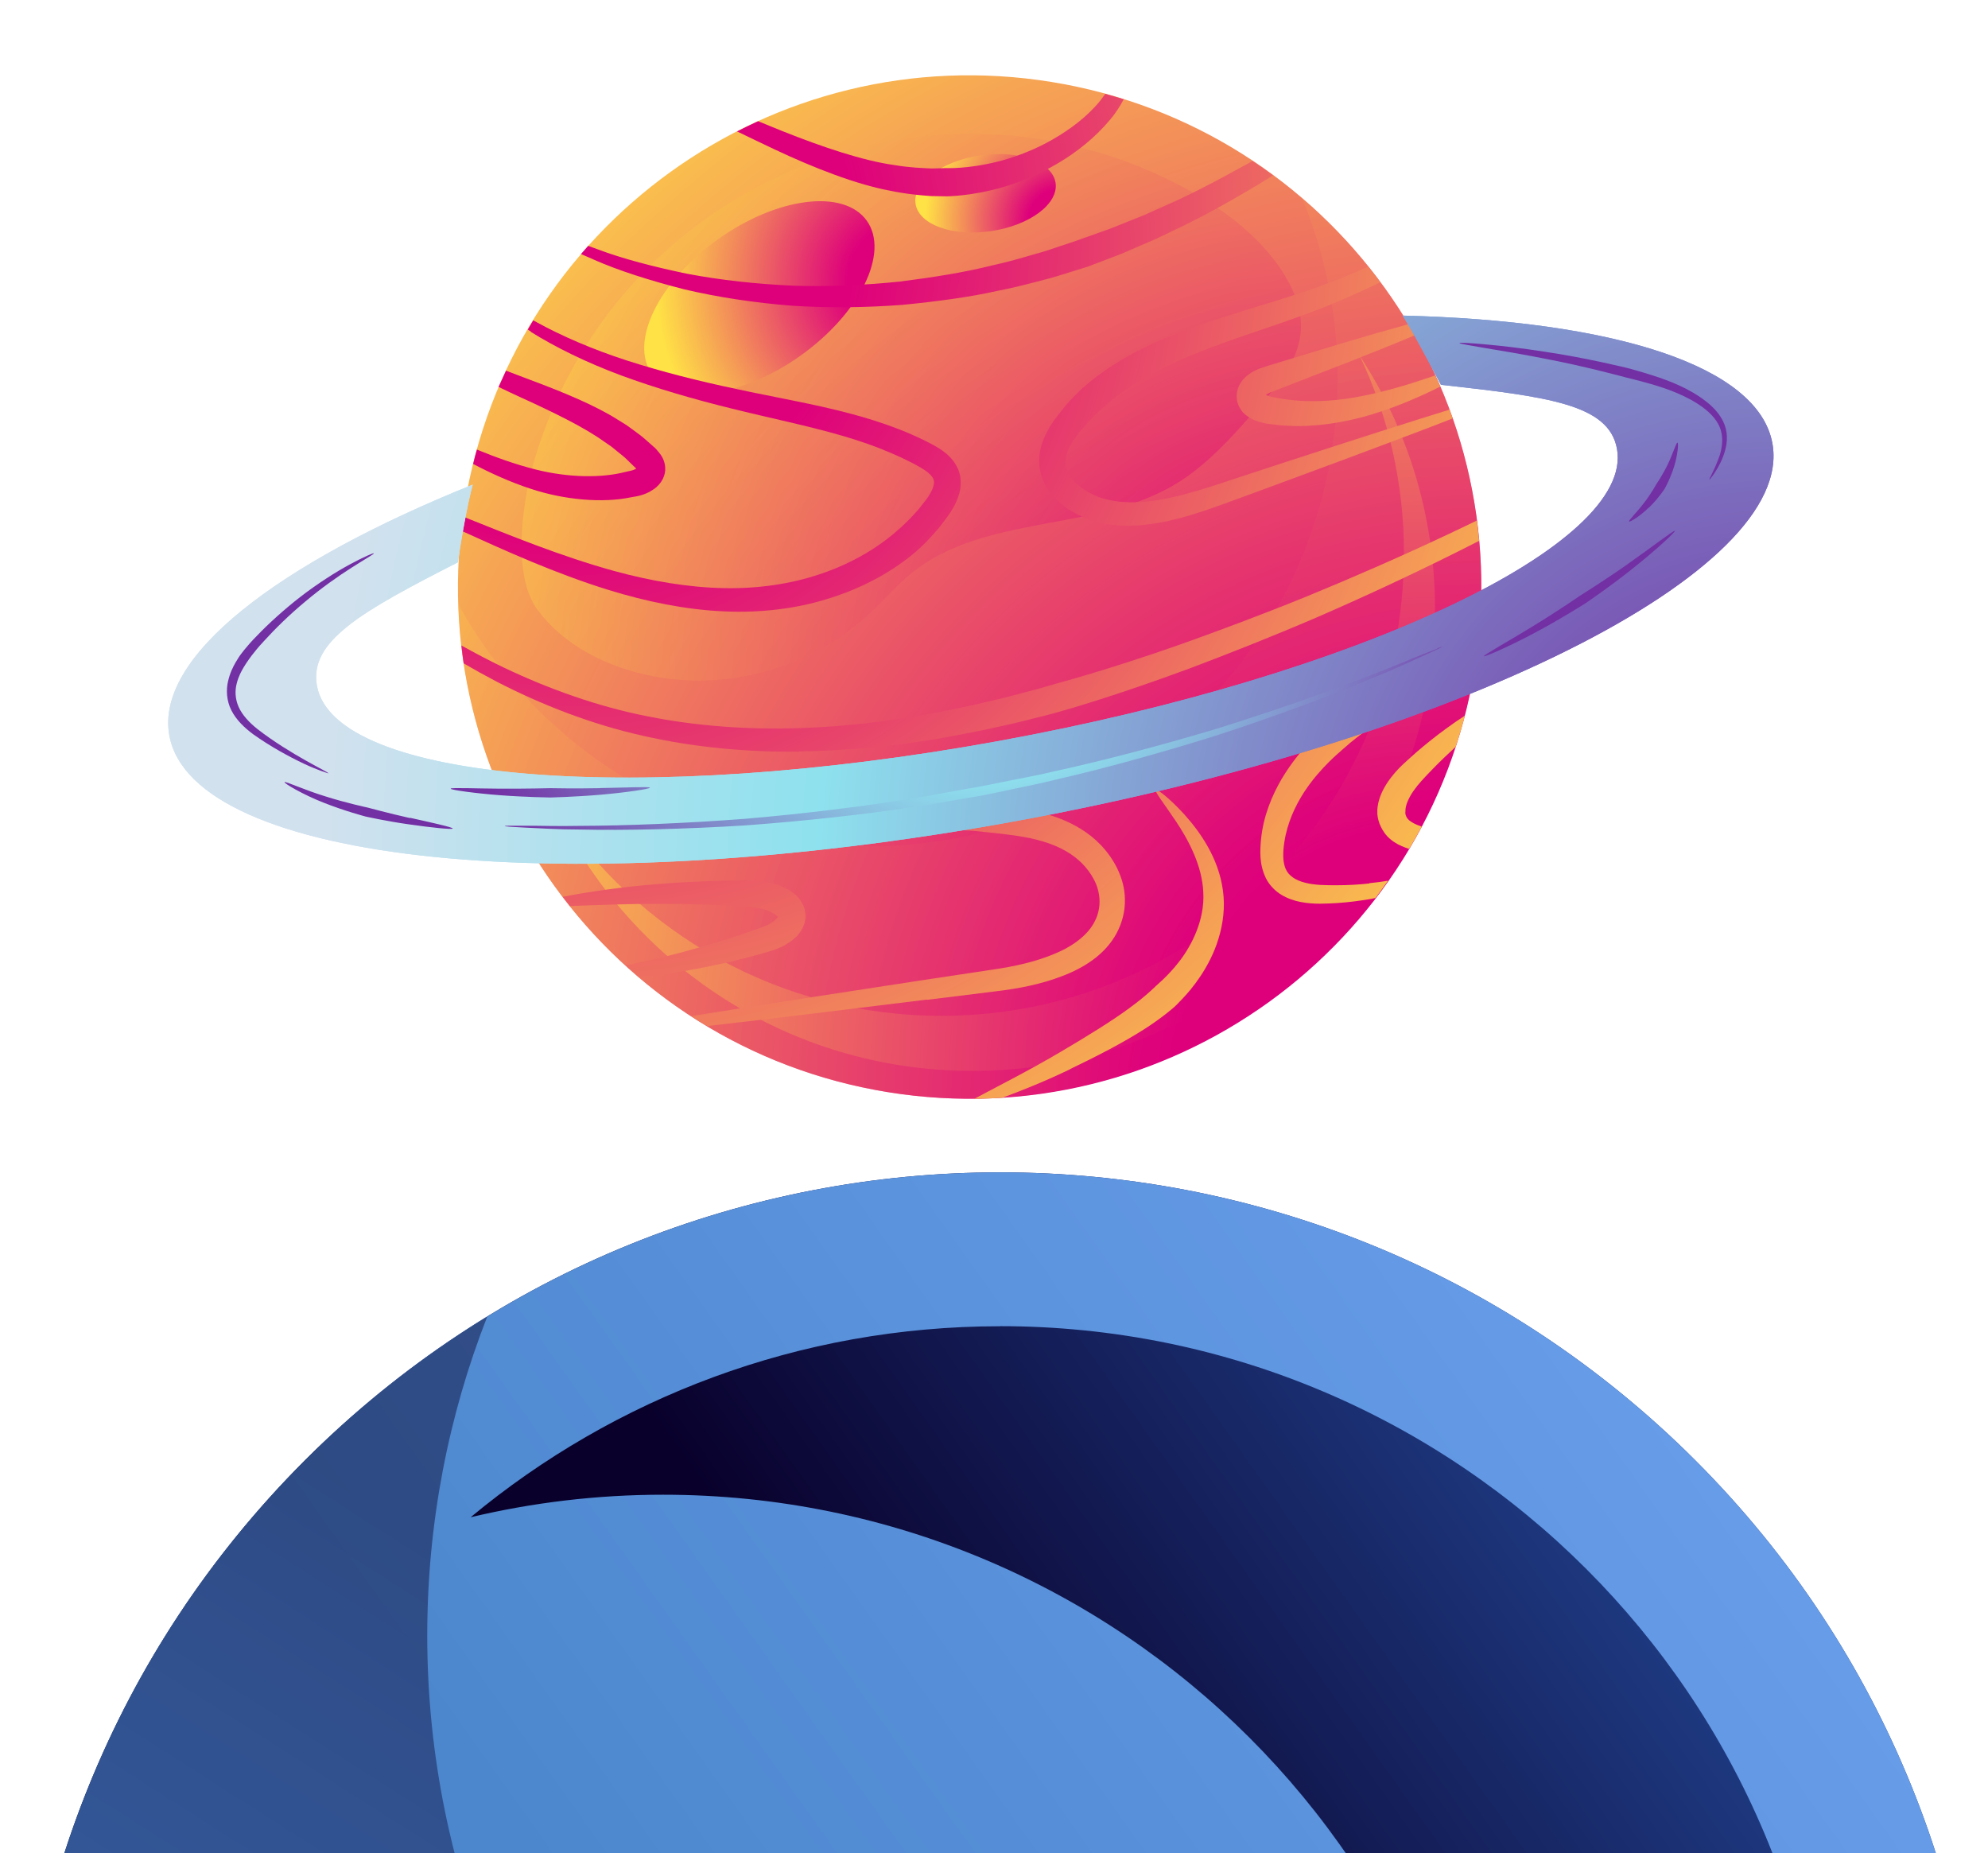 <svg width="103" height="96" viewBox="0 0 103 96" fill="none" xmlns="http://www.w3.org/2000/svg">
<g clip-path="url(#clip0_6_8801)">
<path d="M76.403 34.66C78.749 20.209 68.936 6.593 54.485 4.247C40.034 1.902 26.418 11.715 24.072 26.165C21.727 40.616 31.54 54.232 45.99 56.578C60.441 58.923 74.057 49.11 76.403 34.66Z" fill="url(#paint0_radial_6_8801)"/>
<path style="mix-blend-mode:screen" opacity="0.45" d="M64.342 22.05C64.342 22.05 64.323 22.07 64.309 22.083C63.284 23.219 62.187 24.31 60.881 25.093C56.74 27.568 51.046 26.641 47.271 29.652C46.461 30.298 45.795 31.088 45.038 31.794C42.543 34.119 39.095 35.392 35.686 35.248C32.773 35.124 29.541 33.955 27.79 31.506C26.556 29.776 27.065 26.099 27.588 24.192C28.247 21.795 29.286 19.503 30.657 17.433C34.98 10.928 42.419 6.925 50.23 6.925C54.239 6.925 58.223 7.957 61.723 9.929C63.852 11.124 66.04 12.881 67.033 15.173C68.267 18.034 66.197 19.973 64.342 22.044V22.05Z" fill="url(#paint1_radial_6_8801)"/>
<path style="mix-blend-mode:multiply" opacity="0.45" d="M67.464 10.275C68.646 13.136 69.299 16.264 69.299 19.549C69.299 32.963 58.425 43.843 45.005 43.843C35.856 43.843 27.895 38.788 23.754 31.317C24.231 45.534 35.901 56.917 50.236 56.917C64.571 56.917 76.744 45.051 76.744 30.409C76.744 22.351 73.139 15.134 67.464 10.275Z" fill="url(#paint2_radial_6_8801)"/>
<path style="mix-blend-mode:screen" d="M70.455 18.445C71.918 21.541 72.741 25.008 72.741 28.659C72.741 41.897 62.011 52.626 48.773 52.626C40.388 52.626 33.021 48.323 28.737 41.799C32.584 49.89 40.825 55.48 50.38 55.48C63.617 55.48 74.347 44.751 74.347 31.513C74.347 26.687 72.91 22.2 70.455 18.439V18.445Z" fill="url(#paint3_radial_6_8801)"/>
<path style="mix-blend-mode:screen" d="M44.907 11.431C46.096 13.09 44.561 16.218 41.492 18.413C38.422 20.607 34.967 21.038 33.779 19.379C32.59 17.72 34.125 14.592 37.194 12.398C40.27 10.204 43.718 9.773 44.907 11.431Z" fill="url(#paint4_radial_6_8801)"/>
<path style="mix-blend-mode:screen" d="M54.69 9.472C54.853 10.556 53.358 11.673 51.353 11.973C49.348 12.274 47.598 11.634 47.435 10.556C47.271 9.472 48.767 8.355 50.772 8.055C52.777 7.755 54.527 8.395 54.69 9.472Z" fill="url(#paint5_radial_6_8801)"/>
<path d="M30.73 13.436C32.055 14.024 33.675 14.533 35.431 14.984C37.201 15.402 39.121 15.689 41.054 15.839C42.994 15.964 44.934 15.931 46.756 15.794C48.565 15.617 50.256 15.389 51.68 15.069C52.398 14.932 53.045 14.768 53.619 14.618C54.194 14.475 54.697 14.337 55.095 14.207C55.911 13.952 56.375 13.809 56.375 13.809C56.375 13.809 56.826 13.632 57.623 13.332C58.021 13.188 58.498 12.986 59.04 12.744C59.314 12.626 59.601 12.502 59.902 12.372C60.202 12.228 60.516 12.078 60.842 11.921C62.161 11.307 63.644 10.484 65.198 9.557C65.446 9.407 65.701 9.244 65.956 9.08C65.609 8.826 65.25 8.577 64.891 8.336C64.787 8.395 64.689 8.46 64.584 8.512C63.036 9.374 61.567 10.138 60.267 10.7C59.947 10.844 59.634 10.981 59.34 11.118C59.04 11.235 58.759 11.353 58.491 11.457C57.962 11.673 57.498 11.862 57.107 11.993C56.33 12.267 55.885 12.431 55.885 12.431C55.885 12.431 55.441 12.581 54.658 12.842C54.272 12.979 53.789 13.123 53.24 13.273C52.692 13.436 52.065 13.606 51.379 13.756C50.008 14.102 48.382 14.364 46.632 14.586C44.875 14.768 42.987 14.86 41.1 14.801C39.213 14.716 37.339 14.514 35.595 14.181C33.864 13.822 32.251 13.404 30.925 12.901C30.769 12.848 30.619 12.79 30.475 12.737C30.351 12.875 30.227 13.025 30.102 13.162C30.305 13.247 30.507 13.338 30.723 13.43L30.73 13.436Z" fill="url(#paint6_radial_6_8801)"/>
<path d="M48.035 51.797C49.217 51.653 50.399 51.503 51.562 51.359C52.744 51.222 53.932 50.994 55.043 50.563C56.14 50.145 57.25 49.466 57.851 48.349C58.145 47.8 58.295 47.2 58.282 46.605C58.282 46.011 58.112 45.462 57.883 44.986C57.413 44.039 56.701 43.373 55.996 42.941C55.297 42.511 54.631 42.288 54.089 42.138C53.547 41.988 53.123 41.916 52.835 41.87C52.548 41.825 52.398 41.805 52.398 41.805C52.398 41.805 49.968 41.472 46.357 41.563C44.554 41.596 42.465 41.733 40.238 41.883C38.011 42.034 35.647 42.191 33.289 42.191C30.938 42.191 28.587 41.988 26.432 41.544C26.341 41.524 26.249 41.505 26.158 41.485C26.301 41.799 26.452 42.106 26.608 42.413C28.718 42.889 30.99 43.157 33.276 43.216C35.679 43.281 38.076 43.183 40.303 43.085C42.536 42.987 44.607 42.896 46.37 42.896C48.14 42.896 49.596 42.974 50.615 43.059C51.124 43.111 51.523 43.157 51.79 43.183C52.058 43.216 52.202 43.235 52.202 43.235C52.202 43.235 52.346 43.255 52.607 43.288C52.868 43.327 53.253 43.386 53.717 43.503C54.625 43.738 55.977 44.228 56.682 45.573C57.021 46.213 57.093 47.023 56.714 47.742C56.355 48.46 55.545 49.048 54.586 49.433C53.626 49.831 52.541 50.073 51.398 50.236C50.243 50.413 49.067 50.589 47.885 50.765C43.549 51.425 39.225 52.091 35.816 52.639C36.091 52.816 36.358 52.992 36.639 53.155C39.944 52.777 43.986 52.287 48.029 51.784L48.035 51.797Z" fill="url(#paint7_radial_6_8801)"/>
<path d="M40.003 49.243C40.166 49.191 40.323 49.126 40.473 49.061C40.767 48.923 41.028 48.747 41.257 48.525C41.478 48.323 41.675 47.957 41.714 47.663C41.766 47.369 41.694 47.141 41.655 46.99C41.563 46.749 41.426 46.572 41.328 46.468C41.23 46.37 41.165 46.311 41.113 46.272C41.015 46.2 40.995 46.181 40.995 46.181C40.995 46.181 40.76 46.017 40.342 45.861C39.918 45.704 39.31 45.619 38.67 45.612C37.416 45.612 35.784 45.665 34.138 45.795C32.257 45.939 30.396 46.213 29.155 46.462C29.279 46.618 29.403 46.782 29.527 46.938C30.768 46.892 32.473 46.821 34.177 46.827C35.79 46.827 37.423 46.88 38.612 46.958C39.186 46.997 39.598 47.095 39.839 47.2C39.963 47.252 40.048 47.297 40.101 47.337C40.159 47.369 40.179 47.389 40.179 47.389C40.179 47.389 40.185 47.389 40.225 47.422C40.238 47.435 40.264 47.448 40.277 47.467C40.297 47.487 40.277 47.467 40.29 47.474C40.29 47.474 40.29 47.474 40.303 47.474C40.303 47.48 40.336 47.461 40.257 47.565C40.192 47.65 40.055 47.761 39.879 47.859C39.787 47.911 39.689 47.957 39.585 47.996C39.454 48.042 39.323 48.094 39.186 48.14C38.05 48.551 36.62 48.995 35.203 49.368C34.23 49.629 33.263 49.838 32.414 50.014C32.643 50.223 32.884 50.426 33.119 50.628C33.838 50.556 34.615 50.452 35.405 50.315C36.881 50.066 38.383 49.714 39.578 49.368C39.728 49.322 39.879 49.283 40.022 49.237L40.003 49.243Z" fill="url(#paint8_radial_6_8801)"/>
<path d="M41.407 38.925C43.999 38.899 46.409 38.625 48.453 38.292C50.491 37.939 52.176 37.573 53.338 37.273C54.507 36.992 55.167 36.79 55.167 36.79C55.167 36.79 57.818 36.045 61.671 34.615C63.591 33.89 65.818 33.015 68.176 32.003C70.527 30.984 73.008 29.835 75.457 28.613C75.849 28.417 76.241 28.215 76.633 28.019C76.6 27.666 76.561 27.32 76.515 26.968C76.013 27.209 75.516 27.451 75.013 27.686C72.558 28.842 70.07 29.926 67.719 30.892C65.361 31.852 63.141 32.675 61.221 33.361C57.387 34.713 54.775 35.399 54.775 35.399C54.775 35.399 54.129 35.601 52.986 35.895C51.849 36.209 50.21 36.594 48.225 36.972C46.239 37.338 43.901 37.645 41.387 37.724C38.873 37.802 36.182 37.639 33.55 37.11C30.919 36.594 28.378 35.666 26.099 34.582C25.335 34.217 24.61 33.831 23.905 33.44C23.937 33.746 23.977 34.06 24.022 34.367C24.571 34.687 25.146 35.007 25.733 35.314C28.026 36.496 30.625 37.521 33.328 38.122C36.032 38.736 38.814 38.971 41.4 38.938L41.407 38.925Z" fill="url(#paint9_radial_6_8801)"/>
<path d="M70.945 45.769C70.403 45.828 69.841 45.861 69.266 45.861C68.692 45.861 68.117 45.861 67.621 45.73C67.118 45.606 66.752 45.358 66.608 45.005C66.451 44.646 66.465 44.13 66.543 43.627C66.693 42.628 67.111 41.746 67.555 41.054C68.006 40.362 68.483 39.846 68.829 39.5C69.175 39.154 69.39 38.977 69.39 38.977C69.39 38.977 69.593 38.788 69.972 38.468C70.357 38.148 70.931 37.717 71.656 37.24C72.917 36.404 74.7 35.444 76.443 34.282C76.509 33.831 76.561 33.374 76.607 32.917C74.628 34.164 72.512 35.157 70.945 36.104C69.358 37.038 68.411 37.893 68.411 37.893C68.411 37.893 68.176 38.102 67.797 38.507C67.418 38.912 66.902 39.52 66.406 40.349C65.922 41.178 65.459 42.243 65.335 43.477C65.282 44.071 65.237 44.77 65.583 45.488C65.759 45.848 66.053 46.148 66.38 46.35C66.706 46.546 67.052 46.664 67.392 46.729C68.065 46.86 68.698 46.814 69.292 46.782C69.893 46.742 70.481 46.664 71.049 46.566C71.121 46.553 71.193 46.533 71.265 46.52C71.487 46.226 71.709 45.926 71.918 45.626C71.598 45.678 71.271 45.724 70.931 45.756L70.945 45.769Z" fill="url(#paint10_radial_6_8801)"/>
<path d="M40.107 7.728C42.171 8.702 44.352 9.55 46.102 9.877C46.971 10.06 47.715 10.119 48.238 10.158C48.76 10.164 49.06 10.171 49.06 10.171C49.06 10.171 49.361 10.171 49.883 10.112C50.406 10.053 51.15 9.936 52.012 9.681C53.73 9.172 55.931 8.088 57.505 6.213C57.785 5.887 58.02 5.521 58.223 5.142C57.903 5.044 57.583 4.953 57.263 4.862C57.1 5.097 56.93 5.325 56.727 5.534C56.016 6.305 55.108 6.925 54.22 7.402C53.325 7.872 52.437 8.186 51.66 8.382C50.092 8.767 49.021 8.708 49.021 8.708C49.021 8.708 48.754 8.715 48.283 8.728C47.813 8.708 47.141 8.688 46.337 8.551C44.718 8.329 42.602 7.617 40.512 6.782C40.1 6.612 39.689 6.448 39.278 6.279C38.912 6.448 38.546 6.625 38.187 6.808C38.814 7.108 39.454 7.422 40.107 7.728Z" fill="url(#paint11_radial_6_8801)"/>
<path d="M55.448 55.382C56.852 54.71 58.23 53.991 59.242 53.345C60.254 52.705 60.868 52.143 60.868 52.143C60.868 52.143 61.018 52.006 61.266 51.738C61.515 51.477 61.861 51.079 62.207 50.556C62.553 50.034 62.906 49.381 63.134 48.617C63.369 47.859 63.48 46.99 63.363 46.148C63.141 44.437 62.148 43.066 61.371 42.203C60.574 41.328 59.947 40.865 59.882 40.923C59.804 40.995 60.293 41.603 60.927 42.55C61.554 43.483 62.292 44.842 62.344 46.239C62.422 47.637 61.756 48.956 61.116 49.786C60.796 50.21 60.483 50.523 60.261 50.739C60.032 50.955 59.895 51.072 59.895 51.072C59.895 51.072 59.392 51.588 58.491 52.241C57.596 52.901 56.29 53.704 54.971 54.481C53.273 55.487 51.51 56.368 50.484 56.923C50.968 56.923 51.451 56.897 51.928 56.871C52.959 56.492 54.22 55.983 55.448 55.389V55.382Z" fill="url(#paint12_radial_6_8801)"/>
<path d="M60.182 17.596C58.843 18.171 57.779 18.804 57.074 19.32C56.715 19.568 56.453 19.791 56.277 19.947C56.101 20.097 56.003 20.182 56.003 20.182C56.003 20.182 55.911 20.267 55.748 20.437C55.591 20.613 55.33 20.842 55.062 21.201C54.788 21.541 54.442 21.952 54.148 22.579C54.004 22.892 53.874 23.258 53.848 23.696C53.815 24.127 53.9 24.617 54.109 25.028C54.52 25.864 55.297 26.439 56.133 26.798C56.989 27.177 57.962 27.275 58.909 27.222C60.816 27.098 62.638 26.386 64.388 25.746C67.928 24.447 71.461 23.134 74.099 22.128C74.51 21.972 74.896 21.822 75.261 21.678C75.209 21.528 75.157 21.371 75.105 21.221C74.733 21.338 74.334 21.462 73.91 21.593C71.213 22.435 67.634 23.598 64.055 24.773C62.266 25.368 60.496 25.968 58.85 26.021C58.04 26.04 57.27 25.929 56.649 25.629C56.016 25.341 55.519 24.904 55.317 24.453C54.912 23.617 55.67 22.683 56.159 22.122C56.395 21.822 56.63 21.626 56.767 21.475C56.91 21.325 56.995 21.26 56.995 21.26C56.995 21.26 57.08 21.188 57.23 21.051C57.381 20.907 57.609 20.711 57.923 20.483C58.537 20.012 59.49 19.412 60.737 18.837C61.978 18.256 63.513 17.707 65.178 17.139C66.844 16.577 68.666 15.95 70.396 15.147C70.775 14.977 71.147 14.801 71.513 14.618C71.311 14.344 71.102 14.083 70.886 13.815C70.586 13.946 70.292 14.076 69.985 14.2C68.274 14.925 66.497 15.467 64.806 15.983C63.114 16.499 61.521 17.021 60.189 17.603L60.182 17.596Z" fill="url(#paint13_radial_6_8801)"/>
<path d="M27.026 20.607C28.666 21.358 30.259 22.128 31.304 22.88C31.435 22.971 31.559 23.056 31.683 23.141C31.794 23.232 31.898 23.317 32.003 23.402C32.205 23.565 32.382 23.702 32.506 23.833C32.767 24.088 32.917 24.231 32.917 24.231C32.956 24.264 32.93 24.231 32.95 24.251C32.95 24.251 32.963 24.264 32.95 24.277C32.95 24.277 32.95 24.277 32.943 24.29C32.904 24.31 32.858 24.329 32.813 24.349C32.734 24.381 32.551 24.414 32.408 24.447C31.2 24.767 29.476 24.754 27.777 24.329C26.7 24.061 25.648 23.676 24.708 23.291C24.636 23.539 24.571 23.787 24.512 24.035C25.407 24.506 26.419 24.969 27.497 25.322C29.267 25.91 31.239 26.066 32.675 25.766C32.865 25.727 33.002 25.72 33.218 25.655C33.316 25.629 33.413 25.59 33.505 25.55C33.629 25.498 33.753 25.426 33.864 25.348C34.308 25.048 34.491 24.59 34.465 24.225C34.445 23.852 34.269 23.591 34.138 23.435C34.073 23.356 34.014 23.291 33.982 23.252C33.956 23.226 33.942 23.212 33.942 23.212C33.942 23.212 33.76 23.049 33.44 22.768C33.283 22.625 33.08 22.475 32.839 22.298C32.721 22.213 32.597 22.122 32.46 22.024C32.323 21.939 32.179 21.848 32.029 21.756C30.821 20.986 29.103 20.287 27.418 19.66C27.013 19.51 26.608 19.353 26.217 19.203C26.086 19.483 25.956 19.764 25.831 20.045C26.223 20.235 26.622 20.424 27.02 20.607H27.026Z" fill="url(#paint14_radial_6_8801)"/>
<path d="M73.406 38.951C73.178 39.154 72.956 39.35 72.753 39.539C72.538 39.735 72.335 39.95 72.166 40.16C71.82 40.577 71.584 41.015 71.473 41.374C71.356 41.733 71.362 41.981 71.362 41.981C71.362 41.981 71.362 42.04 71.362 42.158C71.369 42.275 71.395 42.445 71.467 42.654C71.552 42.863 71.669 43.105 71.878 43.327C72.087 43.549 72.355 43.719 72.629 43.836C72.753 43.895 72.884 43.934 73.008 43.98C73.237 43.601 73.452 43.216 73.661 42.824C73.491 42.765 73.328 42.7 73.217 42.635C72.897 42.458 72.864 42.315 72.825 42.21C72.799 42.106 72.819 42.021 72.819 42.021C72.819 42.021 72.806 41.949 72.845 41.773C72.884 41.596 73.002 41.302 73.237 40.969C73.354 40.8 73.491 40.63 73.661 40.44C73.838 40.244 74.033 40.042 74.236 39.833C74.602 39.454 75.007 39.069 75.418 38.69C75.594 38.161 75.757 37.626 75.895 37.077C75.562 37.292 75.228 37.521 74.902 37.763C74.379 38.142 73.87 38.553 73.406 38.951Z" fill="url(#paint15_radial_6_8801)"/>
<path d="M65.557 18.994C65.263 19.092 64.963 19.17 64.564 19.503C64.218 19.797 64.088 20.169 64.074 20.47C64.061 20.777 64.159 21.012 64.244 21.149C64.329 21.293 64.394 21.358 64.394 21.358C64.394 21.358 64.453 21.43 64.59 21.534C64.662 21.586 64.747 21.645 64.865 21.704C64.969 21.763 65.139 21.828 65.23 21.854C65.341 21.887 65.452 21.913 65.583 21.939C65.694 21.952 65.812 21.972 65.936 21.985C66.184 22.017 66.465 22.05 66.765 22.057C67.986 22.135 69.599 21.926 71.095 21.462C72.414 21.064 73.648 20.515 74.621 20.026C74.537 19.83 74.445 19.64 74.36 19.451C73.348 19.797 72.1 20.202 70.834 20.463C69.384 20.783 67.921 20.855 66.863 20.718C66.595 20.692 66.36 20.652 66.145 20.607C66.04 20.587 65.942 20.568 65.857 20.555C65.785 20.535 65.727 20.515 65.674 20.496C65.603 20.47 65.642 20.476 65.629 20.476V20.47C65.629 20.47 65.629 20.47 65.609 20.47C65.609 20.47 65.596 20.457 65.603 20.45C65.55 20.47 65.746 20.346 65.988 20.261C67.052 19.849 68.476 19.301 69.9 18.746C71.108 18.269 72.309 17.786 73.289 17.374C73.178 17.185 73.074 16.989 72.956 16.799C71.95 17.074 70.755 17.42 69.56 17.773C68.097 18.217 66.634 18.661 65.544 18.994H65.557Z" fill="url(#paint16_radial_6_8801)"/>
<path d="M27.49 17.185C28.783 17.995 30.396 18.785 32.186 19.451C33.975 20.11 35.928 20.679 37.893 21.162C39.859 21.652 41.831 22.05 43.608 22.566C44.496 22.821 45.338 23.115 46.102 23.441C46.488 23.604 46.853 23.774 47.2 23.951C47.546 24.133 47.879 24.31 48.088 24.486C48.303 24.669 48.382 24.812 48.388 24.943C48.408 25.074 48.349 25.276 48.238 25.485C48.133 25.694 47.983 25.897 47.826 26.086C47.676 26.282 47.539 26.458 47.395 26.602C46.847 27.209 46.475 27.497 46.475 27.497C46.475 27.497 46.135 27.823 45.456 28.287C44.777 28.75 43.732 29.345 42.367 29.782C41.002 30.233 39.324 30.507 37.502 30.468C35.679 30.435 33.727 30.102 31.82 29.58C29.044 28.816 26.354 27.706 23.996 26.765C23.964 27.007 23.931 27.255 23.905 27.497C26.171 28.528 28.77 29.71 31.539 30.566C33.485 31.167 35.523 31.585 37.469 31.67C39.415 31.768 41.263 31.52 42.772 31.056C44.287 30.612 45.475 29.978 46.259 29.469C47.043 28.953 47.441 28.587 47.441 28.587C47.441 28.587 47.866 28.248 48.48 27.536C48.643 27.366 48.8 27.151 48.969 26.922C49.139 26.7 49.328 26.439 49.498 26.093C49.661 25.753 49.831 25.309 49.76 24.754C49.694 24.186 49.309 23.702 48.937 23.428C48.551 23.128 48.172 22.958 47.8 22.768C47.415 22.586 47.017 22.409 46.599 22.246C45.763 21.919 44.868 21.639 43.941 21.397C42.08 20.907 40.094 20.574 38.142 20.15C36.182 19.738 34.249 19.248 32.473 18.674C30.697 18.099 29.103 17.407 27.797 16.688C27.738 16.656 27.686 16.623 27.627 16.597C27.529 16.754 27.438 16.917 27.346 17.074C27.399 17.106 27.451 17.146 27.51 17.178L27.49 17.185Z" fill="url(#paint17_radial_6_8801)"/>
<path d="M91.829 22.964C91.091 18.928 83.581 16.61 72.669 16.349C73.198 17.159 74.203 19.092 74.654 19.934C80.251 20.555 83.359 20.953 83.777 23.252C84.685 28.221 70.337 35 51.738 38.39C33.139 41.779 17.322 40.499 16.421 35.529C16.003 33.224 18.693 31.696 23.728 29.129C23.852 28.163 24.231 26.047 24.492 25.106C14.298 29.214 8.035 34.053 8.773 38.102C9.981 44.751 29.56 46.742 52.496 42.563C75.431 38.383 93.044 29.606 91.829 22.964Z" fill="url(#paint18_radial_6_8801)"/>
<path d="M91.829 22.964C91.091 18.928 83.581 16.61 72.669 16.349C73.198 17.159 74.203 19.092 74.654 19.934C80.251 20.555 83.359 20.953 83.777 23.252C84.685 28.221 70.337 35 51.738 38.39C33.139 41.779 17.322 40.499 16.421 35.529C16.003 33.224 18.693 31.696 23.728 29.129C23.852 28.163 24.231 26.047 24.492 25.106C14.298 29.214 8.035 34.053 8.773 38.102C9.981 44.751 29.56 46.742 52.496 42.563C75.431 38.383 93.044 29.606 91.829 22.964Z" fill="url(#paint19_radial_6_8801)"/>
<path style="mix-blend-mode:screen" d="M17.008 40.062C17.008 40.062 16.479 39.911 15.735 39.559C14.99 39.206 14.024 38.684 13.116 38.037C12.665 37.704 12.241 37.299 11.986 36.796C11.731 36.293 11.712 35.725 11.816 35.294C11.914 34.857 12.084 34.53 12.208 34.315C12.332 34.099 12.417 33.981 12.417 33.981C12.417 33.981 12.744 33.505 13.331 32.917C13.906 32.316 14.722 31.572 15.591 30.899C16.466 30.226 17.4 29.632 18.125 29.24C18.85 28.848 19.359 28.633 19.372 28.666C19.392 28.698 18.909 28.966 18.223 29.404C17.531 29.841 16.642 30.468 15.813 31.167C14.977 31.859 14.207 32.623 13.664 33.224C13.109 33.818 12.829 34.256 12.829 34.256C12.829 34.256 12.75 34.36 12.633 34.556C12.515 34.752 12.358 35.033 12.267 35.399C12.169 35.758 12.175 36.202 12.365 36.626C12.554 37.051 12.927 37.443 13.338 37.769C14.187 38.429 15.127 38.997 15.833 39.395C16.544 39.794 17.034 40.035 17.021 40.068L17.008 40.062ZM74.471 33.603C74.301 33.668 74.053 33.766 73.733 33.89C73.093 34.132 72.205 34.537 71.114 34.941C68.939 35.797 66.001 36.829 63.029 37.756C60.045 38.651 57.034 39.435 54.755 39.931C53.619 40.205 52.659 40.362 51.993 40.506C51.327 40.643 50.941 40.715 50.941 40.715C50.941 40.715 50.556 40.786 49.89 40.904C49.217 41.015 48.264 41.224 47.108 41.387C44.802 41.766 41.713 42.151 38.611 42.419C35.503 42.654 32.388 42.778 30.05 42.785C28.881 42.811 27.908 42.772 27.222 42.778C26.882 42.778 26.615 42.778 26.432 42.778C26.249 42.778 26.151 42.785 26.151 42.798C26.151 42.804 26.249 42.817 26.432 42.831C26.615 42.843 26.882 42.857 27.222 42.876C27.901 42.902 28.881 42.974 30.05 42.974C32.394 43.026 35.516 42.955 38.638 42.759C41.753 42.53 44.861 42.184 47.179 41.825C48.342 41.668 49.302 41.472 49.975 41.368C50.647 41.25 51.033 41.185 51.033 41.185C51.033 41.185 51.418 41.106 52.084 40.963C52.75 40.812 53.71 40.643 54.846 40.355C57.132 39.833 60.143 39.01 63.127 38.07C66.099 37.097 69.024 36.013 71.18 35.098C72.27 34.667 73.145 34.236 73.772 33.962C74.079 33.818 74.327 33.707 74.491 33.629C74.654 33.55 74.739 33.505 74.739 33.498C74.739 33.492 74.641 33.524 74.471 33.583V33.603ZM84.358 29.208C83.15 30.057 81.896 30.84 81.896 30.84C81.896 30.84 80.682 31.676 79.415 32.447C78.154 33.224 76.855 33.936 76.881 33.995C76.907 34.053 78.272 33.453 79.584 32.747C80.897 32.048 82.157 31.245 82.157 31.245C82.157 31.245 83.392 30.409 84.554 29.482C85.723 28.561 86.82 27.549 86.775 27.503C86.729 27.451 85.56 28.365 84.352 29.208H84.358ZM88.806 24.545C88.936 24.342 89.126 24.048 89.276 23.65C89.426 23.258 89.55 22.742 89.413 22.2C89.276 21.652 88.877 21.181 88.433 20.829C87.539 20.117 86.461 19.719 85.671 19.464C84.874 19.209 84.339 19.072 84.339 19.072C84.339 19.072 82.19 18.537 80.002 18.217C78.912 18.047 77.815 17.916 76.992 17.844C76.169 17.766 75.614 17.74 75.614 17.773C75.614 17.805 76.156 17.897 76.966 18.034C77.782 18.171 78.866 18.347 79.944 18.563C82.105 18.968 84.221 19.549 84.221 19.549C84.221 19.549 84.757 19.673 85.54 19.895C86.317 20.123 87.362 20.47 88.224 21.103C88.649 21.417 89.015 21.815 89.152 22.272C89.295 22.729 89.217 23.206 89.1 23.591C88.838 24.355 88.525 24.826 88.57 24.845C88.584 24.852 88.668 24.747 88.806 24.545ZM85.429 26.302C85.886 25.864 86.239 25.335 86.239 25.335C86.239 25.335 86.553 24.78 86.736 24.172C86.925 23.572 86.977 22.945 86.912 22.932C86.847 22.919 86.677 23.506 86.415 24.042C86.161 24.584 85.821 25.074 85.821 25.074C85.821 25.074 85.54 25.596 85.168 26.066C84.809 26.543 84.365 26.961 84.404 27.013C84.443 27.066 84.979 26.739 85.423 26.295L85.429 26.302ZM21.24 42.38C20.136 42.132 19.052 41.838 19.052 41.838C19.052 41.838 17.948 41.603 16.878 41.263C15.8 40.937 14.775 40.46 14.742 40.519C14.709 40.577 15.695 41.165 16.767 41.583C17.831 42.008 18.941 42.301 18.941 42.301C18.941 42.301 20.058 42.55 21.188 42.706C22.317 42.87 23.441 42.987 23.454 42.922C23.467 42.857 22.357 42.615 21.247 42.367L21.24 42.38ZM31.088 40.832C29.802 40.858 28.515 40.832 28.515 40.832C28.515 40.832 27.229 40.865 25.935 40.858C24.649 40.852 23.356 40.793 23.349 40.858C23.349 40.923 24.629 41.1 25.922 41.198C27.215 41.296 28.515 41.315 28.515 41.315C28.515 41.315 29.815 41.283 31.108 41.172C32.401 41.061 33.681 40.871 33.674 40.806C33.668 40.741 32.375 40.806 31.088 40.826V40.832Z" fill="url(#paint20_radial_6_8801)"/>
<g clip-path="url(#clip1_6_8801)">
<path d="M87.836 147.693C107.729 127.8 107.729 95.547 87.836 75.654C67.943 55.761 35.691 55.761 15.798 75.654C-4.095 95.547 -4.095 127.8 15.798 147.693C35.691 167.585 67.943 167.585 87.836 147.693Z" fill="url(#paint21_linear_6_8801)"/>
<path style="mix-blend-mode:screen" d="M87.836 147.693C107.729 127.8 107.729 95.547 87.836 75.654C67.943 55.761 35.691 55.761 15.798 75.654C-4.095 95.547 -4.095 127.8 15.798 147.693C35.691 167.585 67.943 167.585 87.836 147.693Z" fill="url(#paint22_linear_6_8801)"/>
<path style="mix-blend-mode:screen" d="M51.817 68.707C41.386 68.707 31.826 72.424 24.384 78.602C27.583 77.842 30.919 77.435 34.352 77.435C58.082 77.435 77.318 96.671 77.318 120.401C77.318 133.701 71.272 145.591 61.78 153.473C80.705 148.978 94.778 131.967 94.778 111.669C94.778 87.939 75.542 68.703 51.812 68.703L51.817 68.707Z" fill="url(#paint23_linear_6_8801)"/>
<path style="mix-blend-mode:multiply" opacity="0.45" d="M67.382 129.967C42.393 129.967 22.136 109.71 22.136 84.721C22.136 78.895 23.239 73.325 25.244 68.209C10.63 77.16 0.877 93.28 0.877 111.673C0.877 139.807 23.683 162.612 51.816 162.612C79.949 162.612 102.064 140.493 102.737 112.946C94.444 123.317 81.688 129.962 67.377 129.962L67.382 129.967Z" fill="url(#paint24_linear_6_8801)"/>
</g>
</g>
<defs>
<radialGradient id="paint0_radial_6_8801" cx="0" cy="0" r="1" gradientUnits="userSpaceOnUse" gradientTransform="translate(76.44 57.422) scale(79.347)">
<stop offset="0.22" stop-color="#DE007B"/>
<stop offset="0.92" stop-color="#FFE245"/>
</radialGradient>
<radialGradient id="paint1_radial_6_8801" cx="0" cy="0" r="1" gradientUnits="userSpaceOnUse" gradientTransform="translate(67.176 35.536) scale(47.915 47.915)">
<stop offset="0.22" stop-color="#DE007B"/>
<stop offset="0.92" stop-color="#FFE245"/>
</radialGradient>
<radialGradient id="paint2_radial_6_8801" cx="0" cy="0" r="1" gradientUnits="userSpaceOnUse" gradientTransform="translate(76.437 57.368) scale(72.477)">
<stop offset="0.22" stop-color="#DE007B"/>
<stop offset="0.92" stop-color="#FFE245"/>
</radialGradient>
<radialGradient id="paint3_radial_6_8801" cx="0" cy="0" r="1" gradientUnits="userSpaceOnUse" gradientTransform="translate(74.086 55.846) scale(59.154 59.154)">
<stop offset="0.22" stop-color="#DE007B"/>
<stop offset="0.92" stop-color="#FFE245"/>
</radialGradient>
<radialGradient id="paint4_radial_6_8801" cx="0" cy="0" r="1" gradientUnits="userSpaceOnUse" gradientTransform="translate(47.032 14.538) rotate(-35.53) scale(14.204)">
<stop offset="0.22" stop-color="#DE007B"/>
<stop offset="0.92" stop-color="#FFE245"/>
</radialGradient>
<radialGradient id="paint5_radial_6_8801" cx="0" cy="0" r="1" gradientUnits="userSpaceOnUse" gradientTransform="translate(54.947 11.47) rotate(-8.48) scale(7.621)">
<stop offset="0.22" stop-color="#DE007B"/>
<stop offset="0.92" stop-color="#FFE245"/>
</radialGradient>
<radialGradient id="paint6_radial_6_8801" cx="0" cy="0" r="1" gradientUnits="userSpaceOnUse" gradientTransform="translate(29.247 12.489) scale(68.036 68.036)">
<stop offset="0.22" stop-color="#DE007B"/>
<stop offset="0.92" stop-color="#FFE245"/>
</radialGradient>
<radialGradient id="paint7_radial_6_8801" cx="0" cy="0" r="1" gradientUnits="userSpaceOnUse" gradientTransform="translate(29.247 12.489) scale(68.036 68.036)">
<stop offset="0.22" stop-color="#DE007B"/>
<stop offset="0.92" stop-color="#FFE245"/>
</radialGradient>
<radialGradient id="paint8_radial_6_8801" cx="0" cy="0" r="1" gradientUnits="userSpaceOnUse" gradientTransform="translate(29.247 12.489) scale(68.036 68.036)">
<stop offset="0.22" stop-color="#DE007B"/>
<stop offset="0.92" stop-color="#FFE245"/>
</radialGradient>
<radialGradient id="paint9_radial_6_8801" cx="0" cy="0" r="1" gradientUnits="userSpaceOnUse" gradientTransform="translate(29.247 12.489) scale(68.036 68.036)">
<stop offset="0.22" stop-color="#DE007B"/>
<stop offset="0.92" stop-color="#FFE245"/>
</radialGradient>
<radialGradient id="paint10_radial_6_8801" cx="0" cy="0" r="1" gradientUnits="userSpaceOnUse" gradientTransform="translate(29.247 12.489) scale(68.036 68.036)">
<stop offset="0.22" stop-color="#DE007B"/>
<stop offset="0.92" stop-color="#FFE245"/>
</radialGradient>
<radialGradient id="paint11_radial_6_8801" cx="0" cy="0" r="1" gradientUnits="userSpaceOnUse" gradientTransform="translate(29.247 12.489) scale(68.036 68.036)">
<stop offset="0.22" stop-color="#DE007B"/>
<stop offset="0.92" stop-color="#FFE245"/>
</radialGradient>
<radialGradient id="paint12_radial_6_8801" cx="0" cy="0" r="1" gradientUnits="userSpaceOnUse" gradientTransform="translate(29.247 12.489) scale(68.036 68.036)">
<stop offset="0.22" stop-color="#DE007B"/>
<stop offset="0.92" stop-color="#FFE245"/>
</radialGradient>
<radialGradient id="paint13_radial_6_8801" cx="0" cy="0" r="1" gradientUnits="userSpaceOnUse" gradientTransform="translate(29.247 12.489) scale(68.036)">
<stop offset="0.22" stop-color="#DE007B"/>
<stop offset="0.92" stop-color="#FFE245"/>
</radialGradient>
<radialGradient id="paint14_radial_6_8801" cx="0" cy="0" r="1" gradientUnits="userSpaceOnUse" gradientTransform="translate(29.247 12.489) scale(68.036 68.036)">
<stop offset="0.22" stop-color="#DE007B"/>
<stop offset="0.92" stop-color="#FFE245"/>
</radialGradient>
<radialGradient id="paint15_radial_6_8801" cx="0" cy="0" r="1" gradientUnits="userSpaceOnUse" gradientTransform="translate(29.246 12.489) scale(68.036 68.036)">
<stop offset="0.22" stop-color="#DE007B"/>
<stop offset="0.92" stop-color="#FFE245"/>
</radialGradient>
<radialGradient id="paint16_radial_6_8801" cx="0" cy="0" r="1" gradientUnits="userSpaceOnUse" gradientTransform="translate(29.247 12.489) scale(68.036)">
<stop offset="0.22" stop-color="#DE007B"/>
<stop offset="0.92" stop-color="#FFE245"/>
</radialGradient>
<radialGradient id="paint17_radial_6_8801" cx="0" cy="0" r="1" gradientUnits="userSpaceOnUse" gradientTransform="translate(29.247 12.489) scale(68.036 68.036)">
<stop offset="0.22" stop-color="#DE007B"/>
<stop offset="0.92" stop-color="#FFE245"/>
</radialGradient>
<radialGradient id="paint18_radial_6_8801" cx="0" cy="0" r="1" gradientUnits="userSpaceOnUse" gradientTransform="translate(91.405 45.025) scale(74.018 74.018)">
<stop offset="0.06" stop-color="#732FA4"/>
<stop offset="0.66" stop-color="#8EE1EE"/>
<stop offset="1" stop-color="#D1E1EE"/>
</radialGradient>
<radialGradient id="paint19_radial_6_8801" cx="0" cy="0" r="1" gradientUnits="userSpaceOnUse" gradientTransform="translate(91.405 45.025) scale(74.018 74.018)">
<stop offset="0.06" stop-color="#732FA4"/>
<stop offset="0.66" stop-color="#8EE1EE"/>
<stop offset="1" stop-color="#D1E1EE"/>
</radialGradient>
<radialGradient id="paint20_radial_6_8801" cx="0" cy="0" r="1" gradientUnits="userSpaceOnUse" gradientTransform="translate(50.615 30.383) scale(28.891 28.891)">
<stop stop-color="#D1E1EE"/>
<stop offset="0.34" stop-color="#8EE1EE"/>
<stop offset="0.94" stop-color="#732FA4"/>
</radialGradient>
<linearGradient id="paint21_linear_6_8801" x1="135.704" y1="52.012" x2="39.04" y2="120.763" gradientUnits="userSpaceOnUse">
<stop stop-color="#2F67C5"/>
<stop offset="0.96" stop-color="#09002B"/>
</linearGradient>
<linearGradient id="paint22_linear_6_8801" x1="135.704" y1="52.012" x2="39.04" y2="120.763" gradientUnits="userSpaceOnUse">
<stop stop-color="#7EAEFF"/>
<stop offset="0.96" stop-color="#4C87CD"/>
</linearGradient>
<linearGradient id="paint23_linear_6_8801" x1="111.401" y1="69.298" x2="55.354" y2="109.156" gradientUnits="userSpaceOnUse">
<stop stop-color="#2F67C5"/>
<stop offset="0.96" stop-color="#09002B"/>
</linearGradient>
<linearGradient id="paint24_linear_6_8801" x1="8.91" y1="178.915" x2="59.78" y2="99.193" gradientUnits="userSpaceOnUse">
<stop stop-color="#2F67C5"/>
<stop offset="0.96" stop-color="#09002B"/>
</linearGradient>
<clipPath id="clip0_6_8801">
<rect width="101.878" height="96" fill="white" transform="translate(0.877)"/>
</clipPath>
<clipPath id="clip1_6_8801">
<rect width="101.878" height="101.878" fill="white" transform="translate(0.877 60.735)"/>
</clipPath>
</defs>
</svg>
